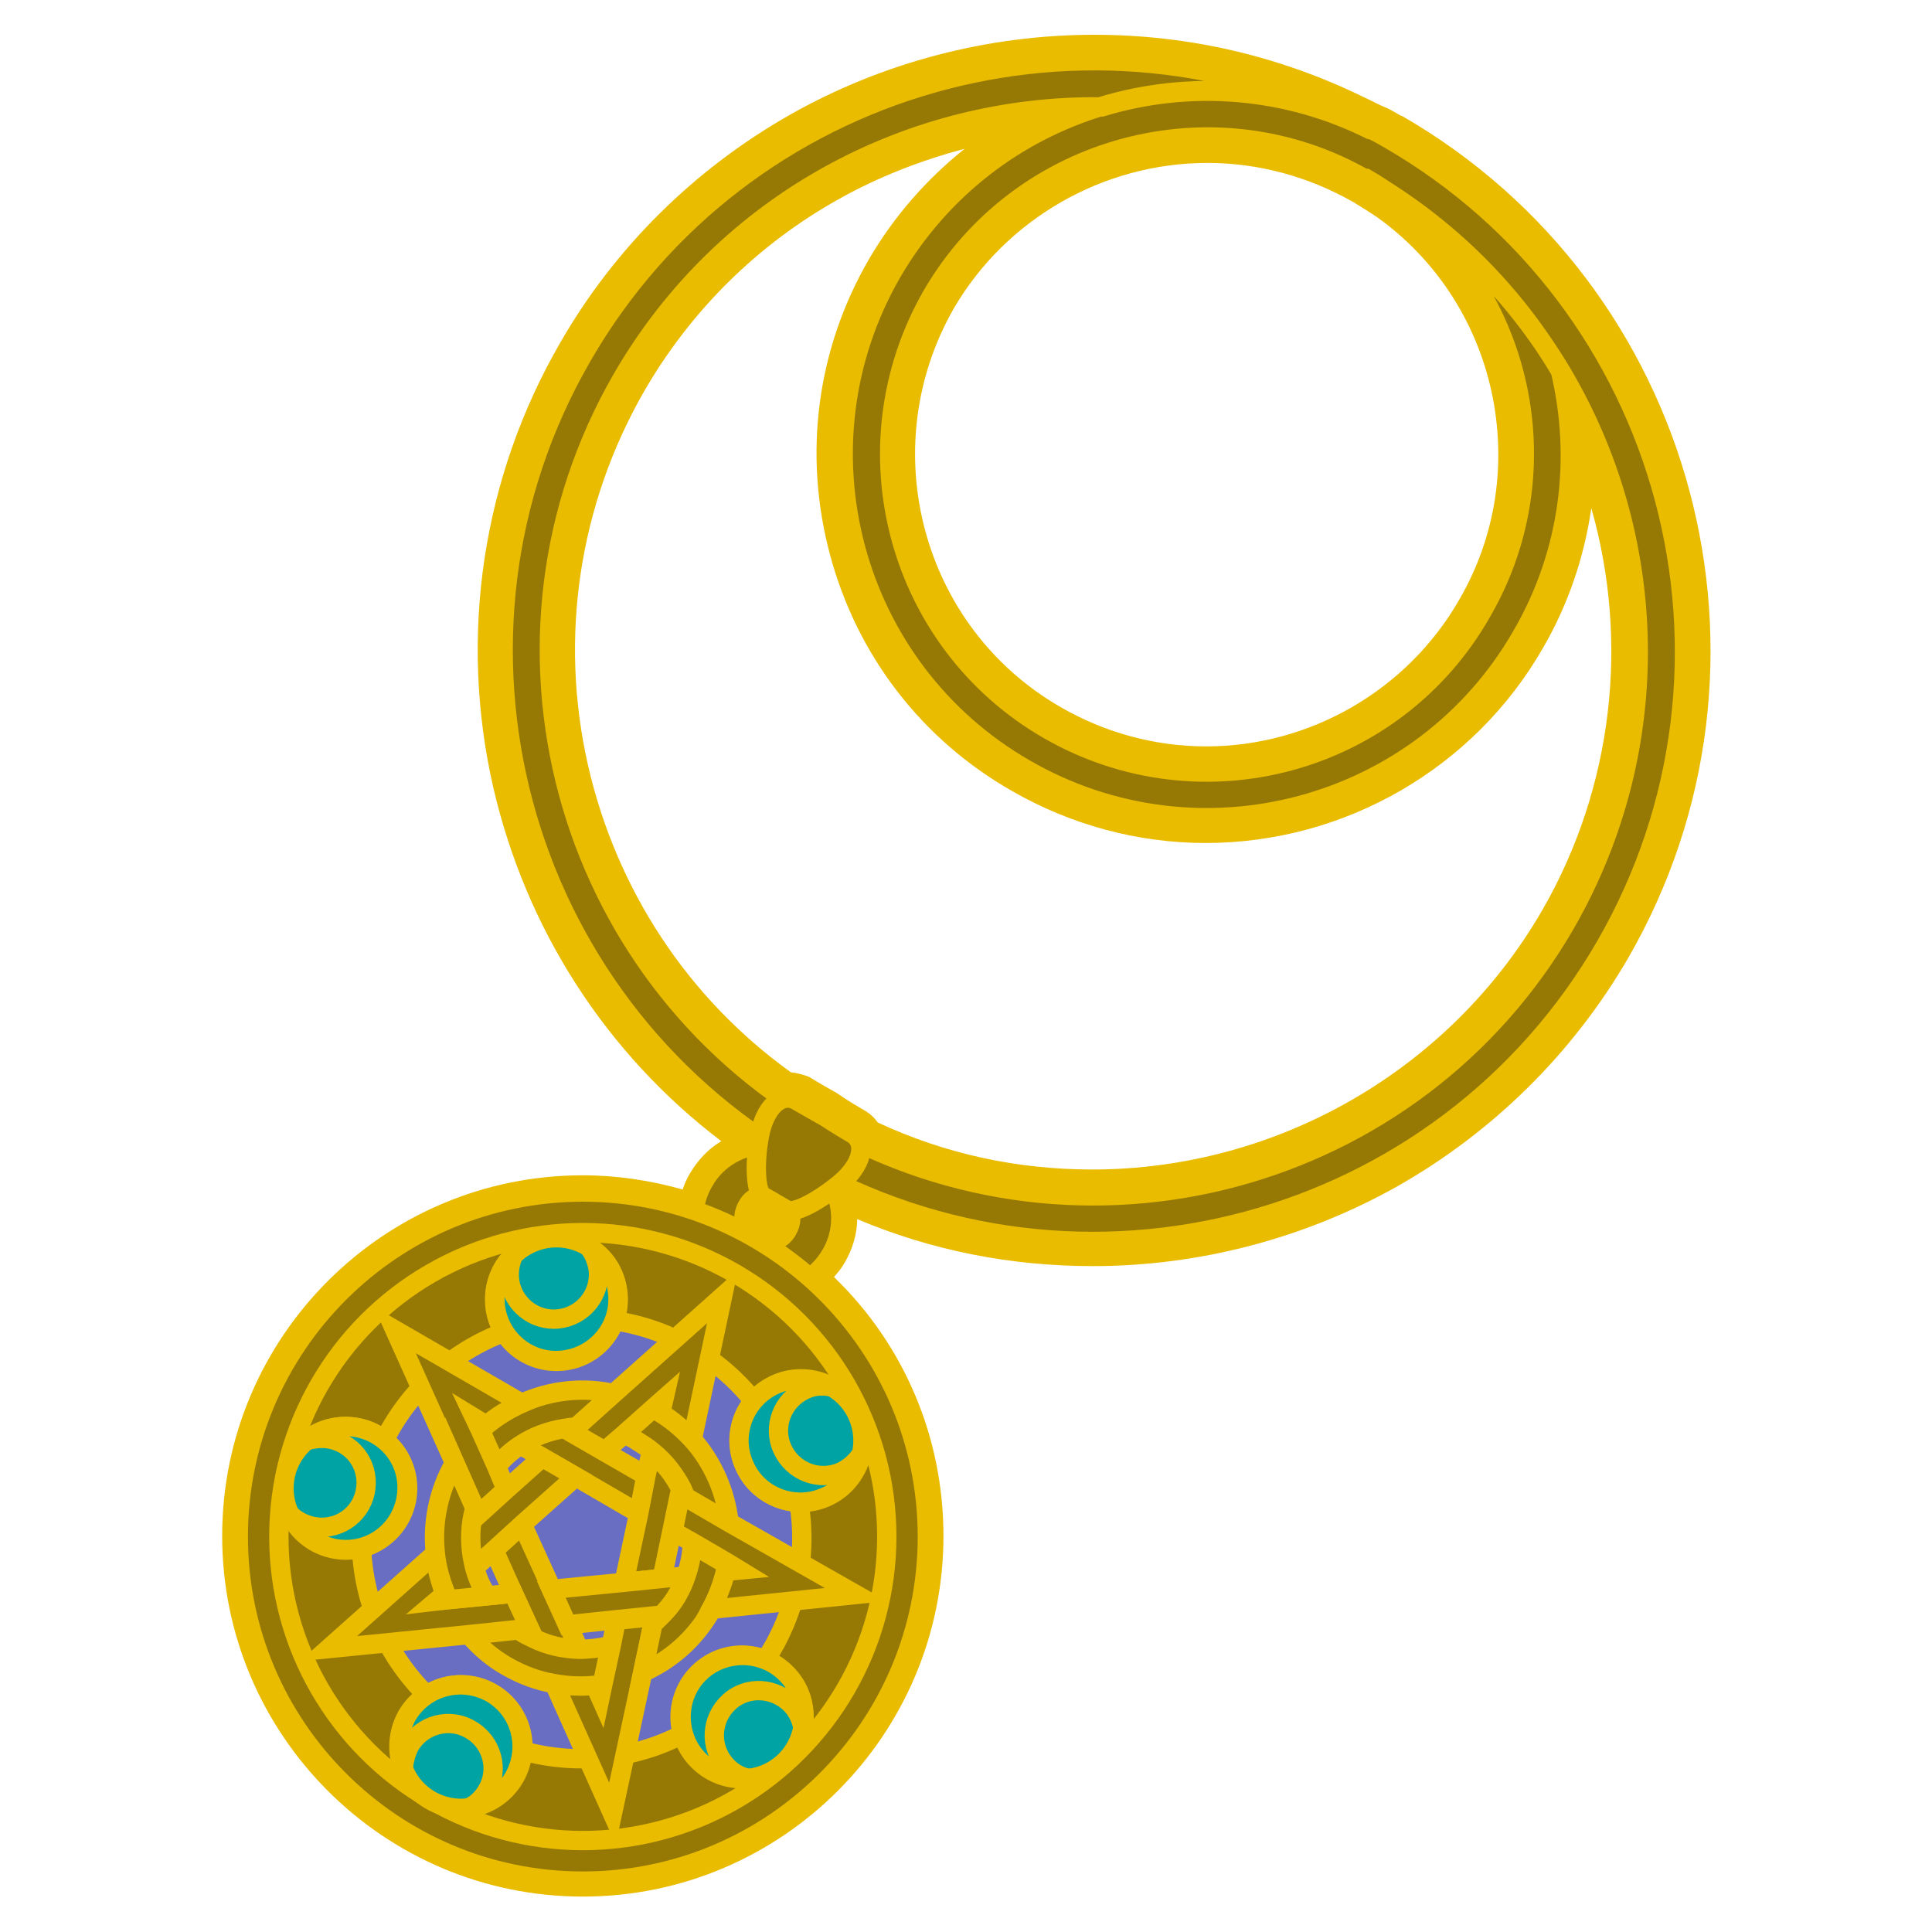 <?xml version="1.0" encoding="utf-8"?>
<!-- Generator: Adobe Illustrator 26.3.1, SVG Export Plug-In . SVG Version: 6.00 Build 0)  -->
<svg version="1.1" id="레이어_1" xmlns="http://www.w3.org/2000/svg" xmlns:xlink="http://www.w3.org/1999/xlink" x="0px"
	 y="0px" viewBox="0 0 300 300" style="enable-background:new 0 0 300 300;" xml:space="preserve">
<style type="text/css">
	.st0{fill:#E9BC00;}
	.st1{fill:#967905;stroke:#E9BC00;stroke-width:3;stroke-miterlimit:10;}
	.st2{fill:#967905;}
	.st3{fill:#6A6EC2;stroke:#E9BC00;stroke-width:3;stroke-miterlimit:10;}
	.st4{fill:#00A3A3;stroke:#E9BC00;stroke-width:3;stroke-miterlimit:10;}
	.st5{fill:#00A3A3;stroke:#E9BC00;stroke-width:3;stroke-linecap:round;stroke-linejoin:round;stroke-miterlimit:10;}
</style>
<g>
	<path class="st0" d="M90.5,292.6c-29.8,0-54-24.2-54-54s24.2-54,54-54c5.8,0,11.4,0.9,16.9,2.7c0.2-1.5,0.7-2.8,1.5-4.1
		c1.5-2.6,3.9-4.5,6.8-5.4c0-0.1,0-0.1,0-0.2c-39.2-27.7-51.1-81.6-27-123.3c16.7-28.9,47.8-46.8,81.2-46.8
		c14.4,0,28.3,3.2,41.2,9.6c1,0.4,1.9,0.9,2.8,1.3c0.7,0.3,1.4,0.7,2,1.1c0.2,0.1,0.4,0.3,0.7,0.4c21.7,12.5,37.2,32.7,43.7,56.9
		c6.5,24.2,3.2,49.5-9.3,71.1c-16.7,28.9-47.9,46.9-81.3,46.9c0,0,0,0,0,0c-13.6,0-26.7-2.9-39-8.6c0.8,3,0.4,6.2-1.3,8.9
		c-0.8,1.3-1.7,2.4-2.9,3.3c11.4,10.3,17.9,24.7,17.9,40.2C144.5,268.4,120.2,292.6,90.5,292.6z M116.8,187
		c-0.1,0.2-0.3,0.4-0.4,0.6c-0.9,1.6-0.4,3.4,1.1,4.3c0.5,0.3,1.1,0.4,1.6,0.4c1.1,0,2.1-0.6,2.7-1.6c0.1-0.2,0.2-0.5,0.3-0.8
		c-0.3-0.1-0.6-0.2-0.9-0.3c-1-0.6-1.9-1.1-1.9-1.1c0,0-0.1,0-0.1-0.1c0,0-0.8-0.5-1.8-1C117.2,187.3,117,187.2,116.8,187z M135,176
		c10.9,5.1,22.6,7.7,34.7,7.7c29.5,0,56.9-15.8,71.6-41.3c13-22.6,14.5-49.9,4.4-73.5c0.3,10.8-2.3,21.4-7.8,30.9
		c-10.4,18-29.8,29.3-50.7,29.3c-10.2,0-20.3-2.7-29.2-7.8c-13.5-7.8-23.2-20.3-27.2-35.4c-4.1-15.1-2-30.9,5.8-44.4
		c5.4-9.4,13.2-16.9,22.5-22c-25.3,3.3-48.1,18.2-61,40.5c-10.4,18-13.6,39.2-9,59.5c4.5,20,16.2,37.4,32.8,49.2c0.1,0,0.1,0,0.2,0
		c0.8,0,1.6,0.2,2.4,0.7c2.4,1.4,4.3,2.5,4.4,2.5c0,0,0.1,0.1,0.1,0.1c0,0,1.8,1.2,4.1,2.5C134,174.7,134.6,175.3,135,176z
		 M187.5,23.2c-16.9,0-32.7,9.1-41.1,23.6c-13,22.7-5.2,51.7,17.4,64.7c7.2,4.1,15.3,6.3,23.6,6.3c16.9,0,32.7-9.1,41-23.9
		c12.3-21.2,6.5-47.9-13.4-62.1c-1.2-0.8-2.4-1.6-3.6-2.2c-0.1,0-0.3-0.1-0.4-0.2C203.8,25.4,195.7,23.2,187.5,23.2z"/>
	<path class="st0" d="M169.9,9.4c13.6,0,27.4,3,40.3,9.4c1,0.4,1.9,0.9,2.9,1.3c0.9,0.4,1.7,0.9,2.6,1.4
		c43.8,25.3,58.9,81.5,33.6,125.3c-17,29.4-47.9,45.9-79.6,45.9c-13.3,0-26.7-2.9-39.3-8.9c-0.7,0.6-1.4,1.1-2.1,1.6
		c1.1,2.7,1,6-0.6,8.7c-1.1,1.9-2.7,3.2-4.5,4.1c11.8,9.5,19.3,24.1,19.3,40.4c0,28.7-23.3,52-52,52s-52-23.3-52-52s23.3-52,52-52
		c6.6,0,13,1.3,18.8,3.5c-0.2-2,0.2-4.1,1.3-5.9c1.5-2.6,4.1-4.3,6.9-4.8c0.1-0.9,0.2-1.8,0.4-2.7c-39-26.8-51.6-79.7-27.5-121.3
		C107.3,25.9,138.2,9.4,169.9,9.4 M121.6,170.6c0.2-0.1,0.4-0.1,0.7-0.1c0.4,0,0.9,0.1,1.3,0.4c2.4,1.4,4.4,2.5,4.4,2.5
		s1.8,1.2,4.2,2.6c0.6,0.4,1,0.9,1.2,1.5c11.6,5.5,24,8.2,36.2,8.2c29.2,0,57.7-15.2,73.4-42.3c15.8-27.5,14.5-60.2-0.7-85.7
		c-0.9-1.5-1.9-3-2.9-4.5c1,1.4,1.9,2.9,2.8,4.4c3.2,13.5,1.5,28.2-6,41.1c-10.4,18.1-29.4,28.3-48.9,28.3c-9.6,0-19.3-2.4-28.2-7.6
		c-27-15.5-36.3-50.1-20.7-77.1c7.4-12.8,19.1-21.7,32.3-25.7c-0.3,0-0.6,0-0.8,0c-29.2,0-57.7,15.1-73.4,42.2
		C74.4,97.1,85.9,145.7,121.6,170.6 M187.3,119.9c17.1,0,33.7-8.9,42.7-24.9c12.8-22.1,6.4-50.1-14-64.7c-1.3-0.9-2.6-1.7-4-2.5
		c-0.1,0-0.1,0-0.1,0c-7.7-4.4-16.1-6.5-24.5-6.5c-17.1,0-33.7,8.8-42.8,24.6c-13.5,23.6-5.5,53.8,18.1,67.4
		C170.5,117.7,179,119.9,187.3,119.9 M214.8,29.4c-0.9-0.6-1.8-1.2-2.7-1.7c-0.1,0-0.1,0-0.1,0C212.9,28.2,213.8,28.8,214.8,29.4
		 M119.2,194.3c1.8,0,3.5-0.9,4.4-2.6c0.7-1.2,0.8-2.7,0.5-4c-0.5,0.2-1,0.3-1.4,0.3c-0.2,0-0.4,0-0.5-0.1c-1-0.6-1.9-1.1-1.9-1.1
		s-0.8-0.5-1.9-1.1c-0.3-0.2-0.5-0.7-0.7-1.5c-1.2,0.4-2.3,1.2-3,2.4c-1.4,2.5-0.6,5.6,1.9,7C117.4,194,118.3,194.3,119.2,194.3
		 M169.9,5.4c-16.5,0-32.9,4.3-47.2,12.4c-14.8,8.4-27.2,20.6-35.7,35.4c-12.1,20.9-15.8,45.5-10.4,69.1c5.1,22,17.5,41.3,35.4,54.9
		c-2,1.2-3.6,2.9-4.8,4.9c-0.5,0.8-0.9,1.7-1.2,2.6c-5-1.4-10.2-2.2-15.5-2.2c-30.9,0-56,25.1-56,56s25.1,56,56,56s56-25.1,56-56
		c0-15.3-6.1-29.7-17-40.2c0.6-0.7,1.2-1.4,1.7-2.3c1.2-2.1,1.9-4.4,1.9-6.7c11.6,4.9,23.9,7.3,36.6,7.3c16.5,0,32.9-4.3,47.3-12.4
		c14.8-8.4,27.2-20.6,35.8-35.4c26.4-45.7,10.7-104.4-35.1-130.8c0,0,0,0-0.1,0c-0.2-0.1-0.4-0.2-0.7-0.4c-0.7-0.4-1.4-0.8-2.2-1.1
		c-0.9-0.4-1.8-0.9-2.9-1.4C198.7,8.7,184.6,5.4,169.9,5.4L169.9,5.4z M122.8,166.5c-16-11.5-27.1-28.4-31.5-47.7
		C86.8,99,89.9,78.4,100,60.8c7.2-12.5,17.6-22.8,30.1-29.8c6.2-3.5,12.9-6.1,19.7-7.9c-5.9,4.7-11,10.5-14.9,17.2
		c-8.1,14-10.2,30.3-6,45.9c4.2,15.6,14.2,28.6,28.2,36.6c9.2,5.3,19.6,8.1,30.1,8.1c21.6,0,41.7-11.6,52.4-30.3
		c3.9-6.7,6.4-14.1,7.5-21.7c5.9,20.7,3.4,43.3-7.6,62.4c-14.3,24.8-41.1,40.3-69.9,40.3c-11.6,0-22.8-2.4-33.3-7.3
		c-0.5-0.7-1.2-1.4-2.1-1.9c-2.3-1.3-4-2.5-4-2.5c-0.1-0.1-0.2-0.1-0.3-0.2c0,0-2-1.1-4.3-2.5C124.8,166.9,123.8,166.6,122.8,166.5
		L122.8,166.5z M187.3,115.9c-7.9,0-15.7-2.1-22.6-6.1c-21.6-12.4-29-40.2-16.6-61.9c8.1-13.9,23.2-22.6,39.4-22.6
		c7.9,0,15.6,2.1,22.5,6c0.2,0.1,0.4,0.2,0.5,0.3c1,0.6,2.1,1.3,3.3,2.1c9.1,6.5,15.4,16.1,17.8,27.1c2.4,11.1,0.7,22.5-5,32.3
		C218.6,107.1,203.5,115.9,187.3,115.9L187.3,115.9z"/>
</g>
<path class="st1" d="M162.8,113.3c-23.6-13.6-31.6-43.8-18.1-67.4c13.6-23.5,43.8-31.6,67.3-18.1c0,0,0,0,0.1,0l0,0
	c12.9,7.5,23.1,17.9,30.3,29.9c15.2,25.5,16.5,58.2,0.7,85.7c-23.3,40.4-75.1,54.3-115.5,31l0,0C87.2,151,73.3,99.2,96.6,58.8
	c15.9-27.5,44.9-42.6,74.5-42.2c13.5-4.1,28.6-3.1,42,3.7c-43.4-23.3-97.9-8-122.7,35C65.1,99,80.2,155.2,124,180.5l0,0
	c43.8,25.3,100,10.2,125.3-33.6s10.2-100-33.6-125.3c-0.9-0.5-1.7-1-2.6-1.4c-13.4-6.8-28.4-7.8-42-3.7c-13.3,4-25.1,12.9-32.6,25.8
	c-15.6,27-6.3,61.6,20.7,77.1l0,0c27,15.6,61.6,6.3,77.1-20.7c7.5-12.9,9.2-27.6,6-41.1l0,0c-7.1-12-17.3-22.4-30.3-29.9
	c0,0,0,0,0.1,0c23.5,13.6,31.6,43.8,18,67.3C216.6,118.8,186.4,126.9,162.8,113.3z"/>
<g>
	<g>
		<path class="st2" d="M119.1,200.6c-2,0-3.9-0.5-5.7-1.6c-2.6-1.5-4.5-4-5.3-7c-0.8-2.9-0.3-6,1.2-8.6c2-3.5,5.8-5.7,9.9-5.7
			c2,0,4,0.5,5.7,1.6c2.6,1.5,4.5,4,5.3,7c0.8,2.9,0.3,6-1.2,8.6C126.9,198.4,123.1,200.6,119.1,200.6z M119.1,185.5
			c-1.3,0-2.5,0.7-3.1,1.8c-0.5,0.9-0.6,1.9-0.4,2.8c0.2,0.9,0.8,1.7,1.7,2.2c0.6,0.3,1.2,0.5,1.9,0.5c1.3,0,2.5-0.7,3.1-1.8
			c0.5-0.8,0.6-1.9,0.4-2.8c-0.3-0.9-0.9-1.7-1.7-2.2C120.4,185.7,119.7,185.5,119.1,185.5z"/>
		<path class="st0" d="M119.2,179.2c1.7,0,3.4,0.4,4.9,1.4c4.7,2.7,6.4,8.8,3.6,13.5c-1.9,3.2-5.2,5-8.6,5c-1.7,0-3.4-0.4-4.9-1.4
			c-4.7-2.7-6.4-8.8-3.6-13.5C112.4,181,115.8,179.2,119.2,179.2 M119.2,194.3c1.8,0,3.5-0.9,4.4-2.6c1.4-2.4,0.6-5.6-1.9-7
			c-0.8-0.5-1.7-0.7-2.6-0.7c-1.8,0-3.5,0.9-4.4,2.6c-1.4,2.5-0.6,5.6,1.9,7C117.4,194.1,118.3,194.3,119.2,194.3 M119.2,176.2
			L119.2,176.2c-4.6,0-8.9,2.5-11.2,6.5c-1.7,2.9-2.2,6.3-1.3,9.7c0.9,3.4,3,6.2,6,7.9c1.9,1.1,4.1,1.8,6.4,1.8
			c4.5,0,8.8-2.5,11.2-6.4c1.7-2.9,2.2-6.4,1.4-9.7c-0.9-3.4-3-6.2-6-7.9C123.7,176.9,121.4,176.2,119.2,176.2L119.2,176.2z
			 M119.2,191.3c-0.4,0-0.8-0.1-1.1-0.3c-0.6-0.4-0.9-0.9-1-1.2c-0.1-0.5-0.1-1.1,0.2-1.7c0.4-0.7,1-1.1,1.8-1.1
			c0.4,0,0.8,0.1,1.1,0.3c0.6,0.4,0.9,0.9,1,1.3c0.1,0.5,0.1,1.1-0.2,1.6l0,0l0,0C120.6,190.9,120,191.3,119.2,191.3L119.2,191.3z"
			/>
	</g>
</g>
<g>
	<circle class="st2" cx="90.5" cy="238.6" r="53.5"/>
	<path class="st0" d="M90.5,186.6c28.7,0,52,23.3,52,52s-23.3,52-52,52s-52-23.3-52-52S61.8,186.6,90.5,186.6 M90.5,183.6
		c-30.3,0-55,24.7-55,55s24.7,55,55,55s55-24.7,55-55S120.8,183.6,90.5,183.6L90.5,183.6z"/>
</g>
<circle class="st1" cx="90.5" cy="238.6" r="47.2"/>
<ellipse transform="matrix(4.531444e-02 -0.999 0.999 4.531444e-02 -152.446 318.282)" class="st3" cx="90.3" cy="238.9" rx="34.2" ry="34.2"/>
<g>
	<path class="st1" d="M128.1,173.4c0,0-2-1.1-4.4-2.5s-5,1.1-5.8,5.6c-0.8,4.4-0.5,8.6,0.5,9.2c1.1,0.6,1.9,1.1,1.9,1.1
		s0.9,0.5,1.9,1.1c1.1,0.6,4.8-1.3,8.2-4.1c3.5-2.9,4.3-6.4,1.9-7.8S128.1,173.4,128.1,173.4"/>
</g>
<g>
	<path class="st1" d="M89.4,229.3l9.8,5.7l1.2-5.8l-6.6-3.8l-5.2-3l-1-0.6c-2.4,0.4-4.8,1.3-6.8,2.6l3.4,1.9L89.4,229.3z"/>
	<path class="st1" d="M81,217.9c-2,0.9-3.8,2-5.5,3.4c-0.3,0.3-0.7,0.6-1,0.9l2.5,5.6c1.1-1.3,2.4-2.5,3.8-3.4
		c2.1-1.4,4.4-2.2,6.8-2.6c0.6-0.1,1.2-0.2,1.9-0.2l5.8-5.2C90.5,215.3,85.4,215.9,81,217.9z"/>
	<path class="st1" d="M77.1,227.7l-2.5-5.6l-0.9-1.9l1.8,1.1c1.7-1.4,3.5-2.5,5.5-3.4l-19.7-11.4l9.3,20.7l3.1,7l0.5,1.1l4.4-4
		L77.1,227.7z"/>
	<path class="st1" d="M85.7,246.8l-4.6-10.1l-4.4,4l3,6.7l2.5,5.5l0.7,1.5c2.2,1.1,4.6,1.7,7,1.7l-1.7-3.8L85.7,246.8z"/>
	<path class="st1" d="M86,261.3l9.1,20.3l4.7-21.9l1.6-7.6l0.2-1.1l-5.9,0.6l-0.8,4l-1.3,6l-0.4,1.9l-0.8-1.8
		C90.2,261.9,88.1,261.8,86,261.3z"/>
	<path class="st1" d="M94.8,255.5c-1.6,0.4-3.3,0.6-5,0.6c-2.4-0.1-4.8-0.6-7-1.7c-0.4-0.2-0.8-0.4-1.2-0.6
		c-0.4-0.2-0.8-0.5-1.1-0.7l-7.6,0.8c1.6,1.9,3.6,3.6,5.9,4.9c2.3,1.3,4.7,2.2,7.1,2.6c2.1,0.4,4.3,0.5,6.4,0.3
		c0.4,0,0.8-0.1,1.2-0.1L94.8,255.5z"/>
	<path class="st1" d="M81.1,236.7l8.3-7.4l-5.2-3l-5.6,5l-4.4,4l-1,0.9c-0.4,2.4-0.2,4.9,0.4,7.3l3-2.7L81.1,236.7z"/>
	<path class="st1" d="M79.7,247.4l-4.1,0.4l-6.1,0.6l-1.7,0.2l1.3-1.1c-0.8-2-1.3-4.1-1.6-6.2L51,256l22-2.2l7.6-0.8l1.6-0.2
		L79.7,247.4z"/>
	<path class="st1" d="M73.7,243.4c-0.6-2.3-0.8-4.8-0.4-7.3c0.1-0.7,0.3-1.3,0.4-2l-3.1-7c0,0.1-0.1,0.1-0.1,0.2
		c-2.5,4.4-3.4,9.3-2.9,13.9c0.2,2.1,0.8,4.2,1.6,6.2c0.1,0.3,0.3,0.7,0.4,1l6.1-0.6C74.7,246.4,74.1,244.9,73.7,243.4z"/>
	<path class="st1" d="M99.2,234.9l-2.3,10.8l5.9-0.6l1.5-7.2l1.2-5.8l0.2-0.9c-1.1-2.2-2.6-4.1-4.6-5.7l-0.8,3.7L99.2,234.9z"/>
	<path class="st1" d="M107.5,223.5c-1.4-1.6-3.1-3-4.9-4.1c-0.2-0.1-0.5-0.3-0.7-0.5c-0.2-0.1-0.3-0.2-0.5-0.3l-4.6,4.1
		c0.8,0.3,1.5,0.6,2.2,1.1c0.8,0.5,1.6,1,2.3,1.6c2,1.6,3.5,3.6,4.6,5.7c0.2,0.5,0.4,0.9,0.6,1.4l6.7,3.9
		C112.7,231.7,110.7,227.1,107.5,223.5z"/>
	<path class="st1" d="M112.2,201.3l-16.8,15l-5.8,5.2l-0.9,0.8l5.2,3l2.9-2.5l4.6-4.1l1.7-1.5l-0.5,2.2c1.9,1.2,3.5,2.6,4.9,4.1
		L112.2,201.3z"/>
	<path class="st1" d="M96.9,245.7l-11.3,1.1l2.5,5.5l7.6-0.8l5.9-0.6l1.1-0.1c1-1,1.9-2.1,2.6-3.4c0.5-0.9,0.9-1.8,1.2-2.7l-3.7,0.4
		L96.9,245.7z"/>
	<path class="st1" d="M110.3,250.1c1.1-1.9,1.8-3.9,2.3-5.9c0.1-0.4,0.2-0.8,0.2-1.3l-5.3-3.1c-0.1,1.7-0.4,3.3-1,5
		c-0.3,0.9-0.7,1.8-1.2,2.7c-0.7,1.3-1.6,2.4-2.6,3.4c-0.4,0.4-0.9,0.9-1.3,1.2l-1.6,7.6c4.3-1.9,8-5.1,10.5-9.4
		C110.3,250.2,110.3,250.2,110.3,250.1z"/>
	<path class="st1" d="M113.2,236.4l-6.7-3.9l-0.8-0.5l-1.2,5.8l3.2,1.8l5.3,3.1l1.8,1.1l-2.1,0.2c-0.5,2-1.3,4-2.3,5.9l22.5-2.3
		L113.2,236.4z"/>
</g>
<g>
	<circle class="st4" cx="71.6" cy="271.2" r="9.6"/>
	<path class="st5" d="M63.6,271.1c1.9-3.3,6.2-4.5,9.5-2.5c3.3,1.9,4.5,6.2,2.5,9.5c-0.7,1.2-1.7,2.1-2.8,2.6c2.8-0.4,5.4-2,7-4.7
		c2.6-4.6,1.1-10.4-3.5-13.1c-4.6-2.6-10.4-1.1-13.1,3.5c-1.5,2.7-1.6,5.7-0.6,8.4C62.7,273.5,63,272.3,63.6,271.1z"/>
</g>
<g>
	<circle class="st4" cx="115.2" cy="266.6" r="9.6"/>
	<path class="st5" d="M112.7,274.1c-2.6-2.9-2.3-7.2,0.5-9.8s7.2-2.3,9.8,0.5c0.9,1,1.4,2.2,1.7,3.5c0.5-2.8-0.2-5.8-2.3-8.1
		c-3.5-3.9-9.6-4.2-13.5-0.7s-4.2,9.6-0.7,13.5c2.1,2.3,5,3.3,7.8,3.1C114.7,275.8,113.6,275.1,112.7,274.1z"/>
</g>
<g>
	<circle class="st4" cx="124.4" cy="223.7" r="9.6"/>
	<path class="st5" d="M130.7,228.5c-3.5,1.6-7.6,0-9.2-3.5s0-7.6,3.5-9.2c1.2-0.6,2.5-0.7,3.8-0.5c-2.5-1.3-5.6-1.6-8.4-0.3
		c-4.8,2.1-7,7.8-4.8,12.6c2.1,4.8,7.8,7,12.6,4.8c2.8-1.2,4.7-3.7,5.4-6.4C132.9,227,131.9,227.9,130.7,228.5z"/>
</g>
<g>
	<circle class="st4" cx="86.4" cy="201.8" r="9.6"/>
	<path class="st5" d="M92.9,197.2c0.4,3.8-2.4,7.2-6.2,7.6s-7.2-2.4-7.6-6.2c-0.1-1.3,0.1-2.6,0.7-3.8c-2.1,2-3.2,4.8-2.9,7.9
		c0.6,5.3,5.3,9.1,10.5,8.5c5.3-0.6,9.1-5.3,8.5-10.5c-0.3-3.1-2-5.6-4.5-7.1C92.2,194.6,92.7,195.8,92.9,197.2z"/>
</g>
<g>
	<circle class="st4" cx="53.7" cy="231.1" r="9.6"/>
	<path class="st5" d="M51.4,223.5c3.8,0.8,6.1,4.5,5.3,8.2c-0.8,3.8-4.5,6.1-8.2,5.3c-1.3-0.3-2.5-0.9-3.4-1.8
		c1.2,2.6,3.6,4.5,6.6,5.2c5.2,1.1,10.2-2.2,11.3-7.4c1.1-5.2-2.2-10.2-7.4-11.3c-3-0.6-6,0.2-8.1,2
		C48.8,223.4,50.1,223.2,51.4,223.5z"/>
</g>
</svg>

